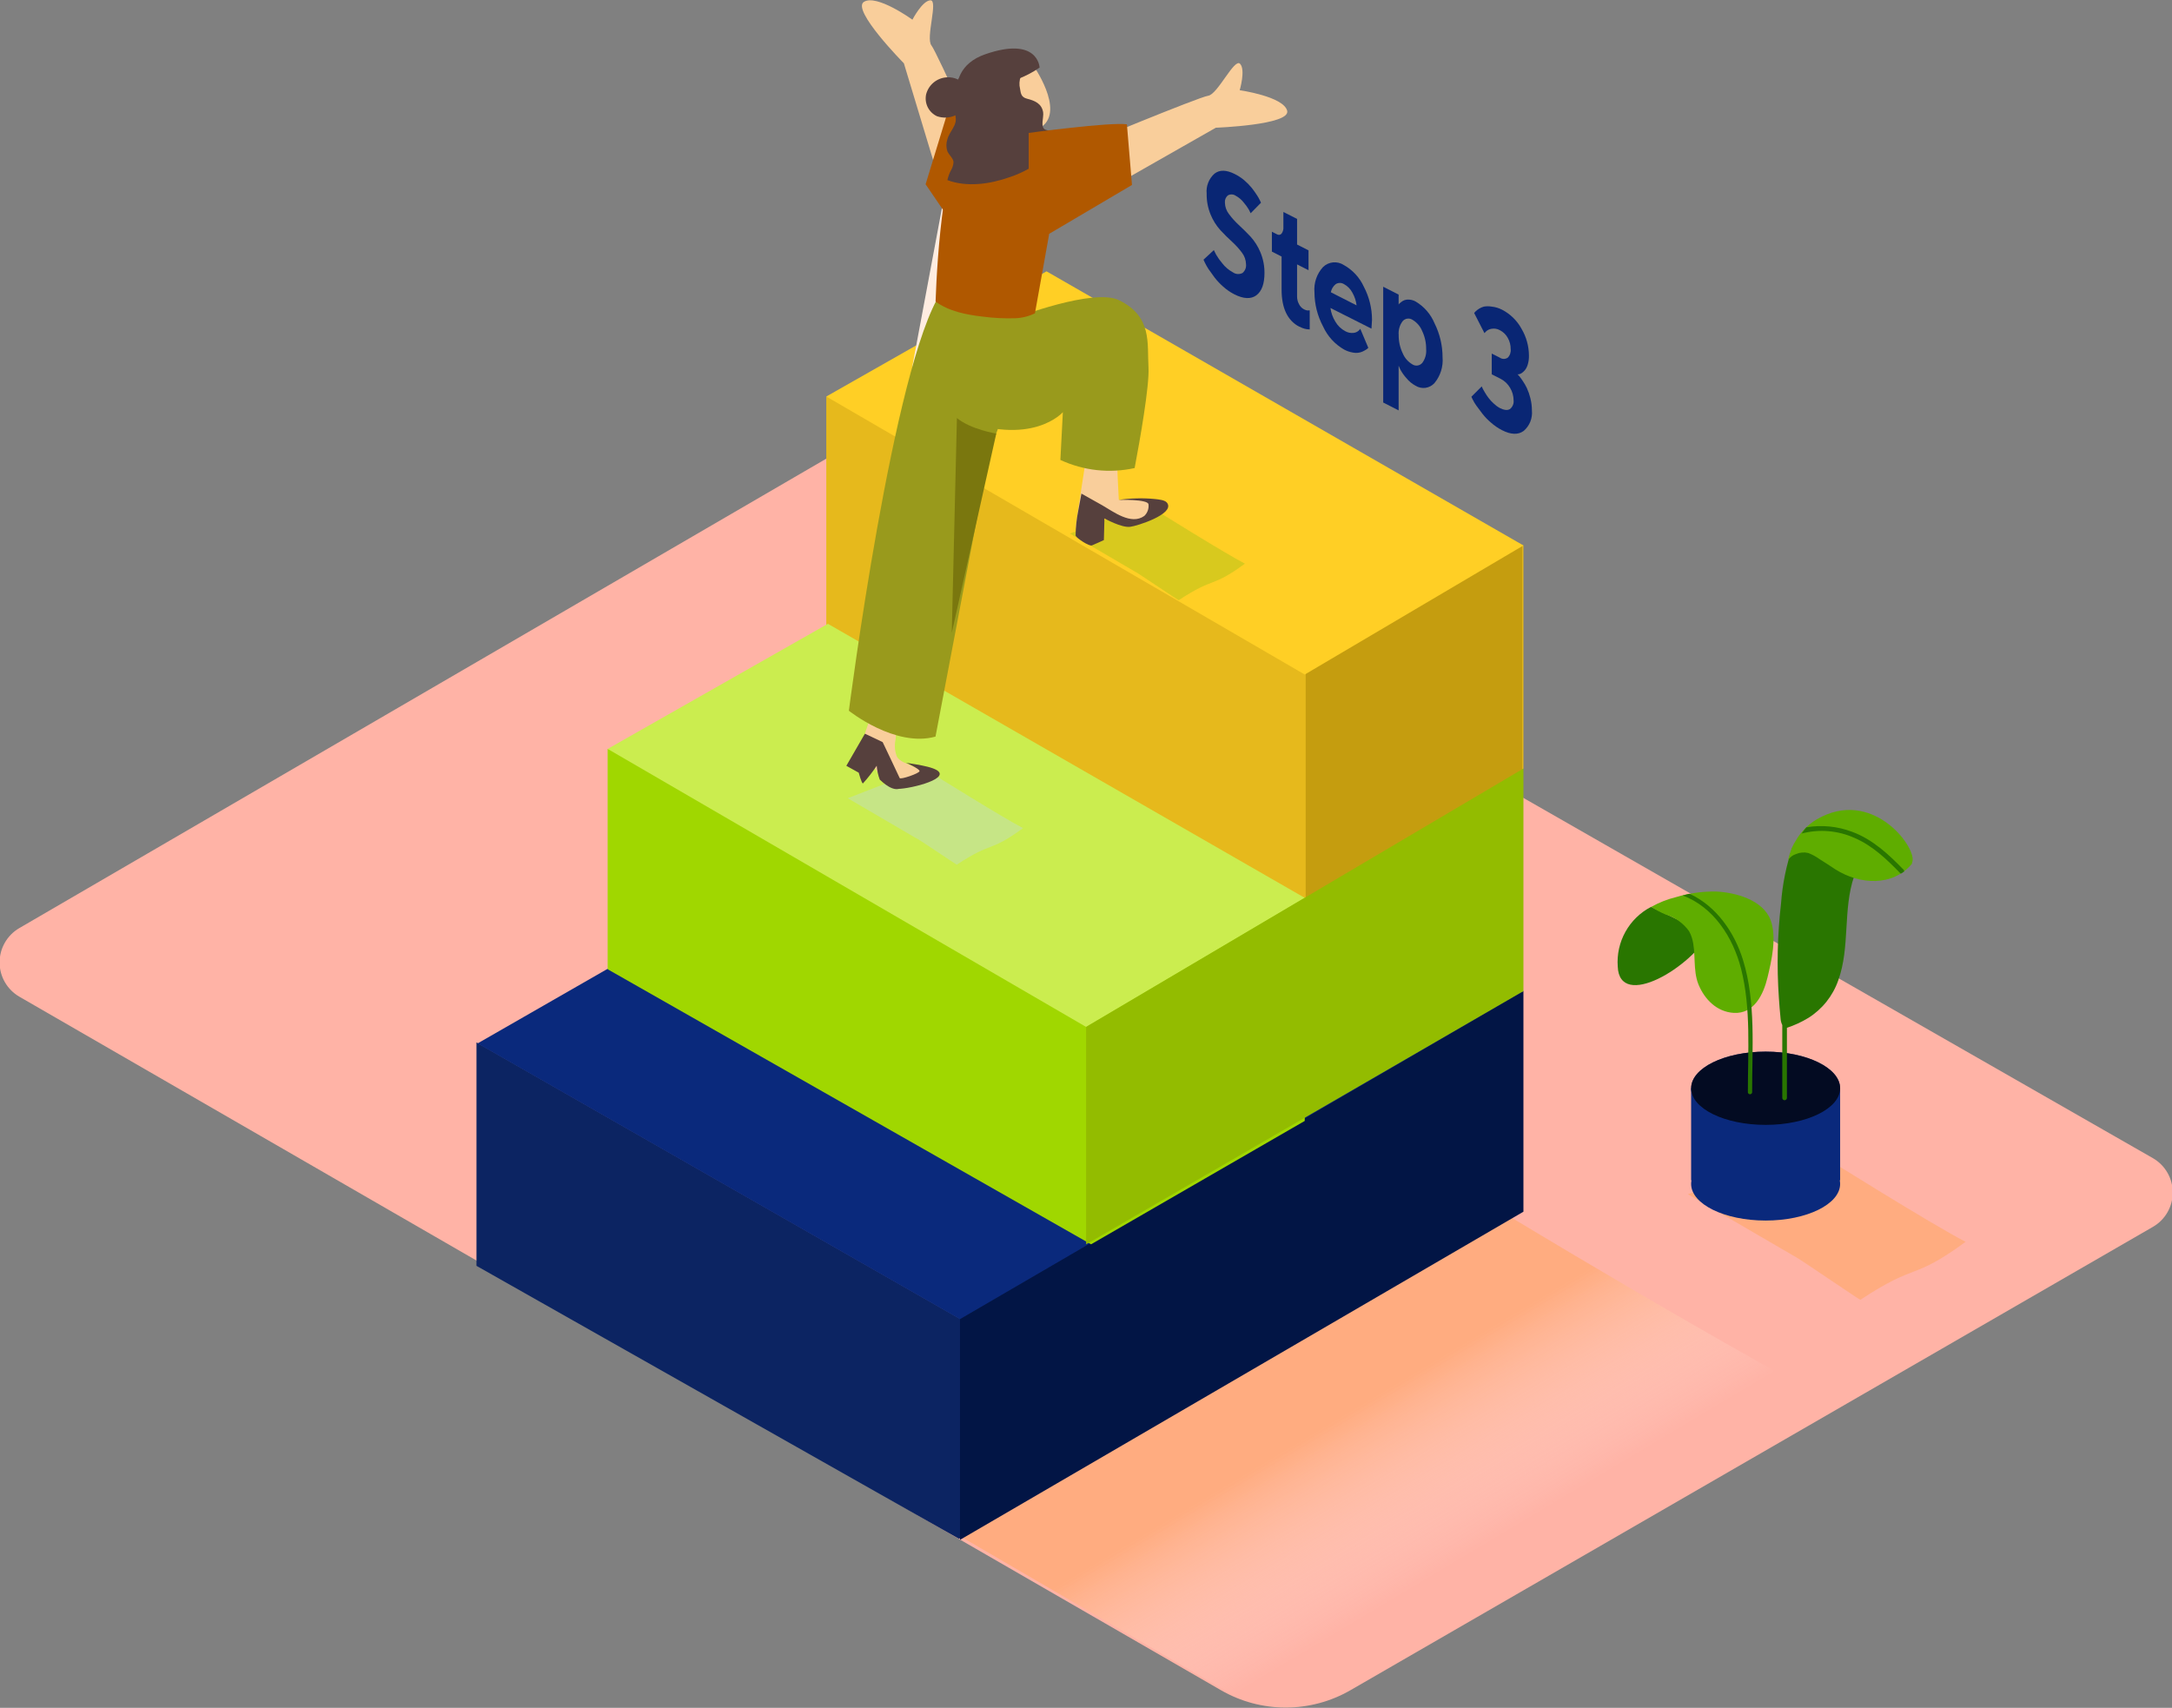 <svg width="351" height="276" viewBox="0 0 351 276" fill="none" xmlns="http://www.w3.org/2000/svg">
<rect x="0" y="0" width="351" height="276" fill="#808080" stroke="none"/>
<g clip-path="url(#clip0)">
<path d="M3.1 150L138.71 71.11C139.684 70.547 140.79 70.251 141.915 70.251C143.04 70.251 144.146 70.547 145.12 71.11L347.9 187.16C348.879 187.721 349.692 188.531 350.257 189.507C350.823 190.484 351.12 191.592 351.12 192.72C351.12 193.848 350.823 194.956 350.257 195.933C349.692 196.909 348.879 197.719 347.9 198.28L218.24 273.15C215.058 274.987 211.449 275.954 207.775 275.954C204.101 275.954 200.492 274.987 197.31 273.15L3.12 161.07C2.152 160.507 1.349 159.7 0.789 158.73C0.23 157.76 -0.065 156.66 -0.067 155.541C-0.069 154.421 0.222 153.32 0.778 152.348C1.334 151.376 2.134 150.566 3.1 150Z" fill="#FFB3A6"/>
<path style="mix-blend-mode:multiply" opacity="0.63" d="M211.47 280.06C247.35 256.36 268.09 254.06 301.47 229.51C280.32 218.51 244.39 197.04 231.34 188.88L142.39 240.83L209.78 280.08L211.47 280.06Z" fill="url(#paint0_linear)"/>
<path d="M77 204.57L154.97 248.68L246.02 195.65V160L154.97 213.02L77 168.46V204.57Z" fill="#0C2462"/>
<path d="M77.17 168.63L169.96 115.39L246.19 160.17L155.14 213.19L77.17 168.63Z" fill="#0A297C"/>
<path d="M155.14 213.19V248.85L246.19 195.82V160.17L155.14 213.19Z" fill="#021545"/>
<path d="M133.53 64.08V124.68L211.65 160.17L246.19 124.2V88.15" fill="#E6B91C"/>
<path d="M211 108.098V178L246 157.391V88L211 108.098Z" fill="#C59D0F"/>
<path d="M210.85 109.01L246.19 88.15L169.12 43.85L133.53 64.08L210.85 109.01Z" fill="#FFCF25"/>
<path d="M98.2 121.03V156.64L176.32 201.09L210.85 181.15V145.1" fill="#A0D700"/>
<path d="M175.52 165.96L210.85 145.1L133.79 100.81L98.2 121.03L175.52 165.96Z" fill="#CBED4F"/>
<path d="M175.52 165.96V201.09L246.19 160.17V124.2L175.52 165.96Z" fill="#93BC00"/>
<path d="M199.53 28.12C200.079 28.39 200.593 28.726 201.06 29.12C201.504 29.495 201.912 29.91 202.28 30.36C202.6 30.77 202.88 31.15 203.11 31.52C203.303 31.806 203.473 32.107 203.62 32.42L203.78 32.76L202.11 34.46C202.04 34.3 201.94 34.09 201.81 33.86C201.57 33.46 201.296 33.082 200.99 32.73C200.643 32.282 200.207 31.911 199.71 31.64C199.524 31.511 199.306 31.436 199.08 31.423C198.854 31.411 198.629 31.462 198.43 31.57C198.259 31.712 198.126 31.894 198.042 32.1C197.958 32.306 197.927 32.529 197.95 32.75C197.962 33.417 198.19 34.063 198.6 34.59C199.072 35.23 199.604 35.822 200.19 36.36C200.817 36.94 201.443 37.56 202.07 38.22C202.749 38.968 203.294 39.827 203.68 40.76C204.129 41.83 204.353 42.98 204.34 44.14C204.34 45.87 203.9 47.07 203.03 47.72C202.16 48.37 200.95 48.32 199.43 47.54C198.797 47.213 198.209 46.806 197.68 46.33C197.17 45.886 196.704 45.394 196.29 44.86C195.93 44.38 195.6 43.91 195.29 43.47C195.067 43.127 194.867 42.769 194.69 42.4L194.49 41.97L196.16 40.42C196.247 40.6 196.367 40.84 196.52 41.14C196.808 41.64 197.143 42.112 197.52 42.55C197.978 43.148 198.558 43.642 199.22 44C199.445 44.163 199.711 44.261 199.988 44.282C200.265 44.304 200.543 44.247 200.79 44.12C200.997 43.948 201.157 43.727 201.257 43.477C201.357 43.228 201.392 42.957 201.36 42.69C201.344 42.02 201.117 41.372 200.71 40.84C200.235 40.2 199.699 39.607 199.11 39.07C198.477 38.497 197.85 37.877 197.23 37.21C196.558 36.465 196.02 35.609 195.64 34.68C195.198 33.609 194.98 32.459 195 31.3C194.941 30.698 195.025 30.09 195.246 29.527C195.466 28.964 195.817 28.461 196.27 28.06C197.09 27.42 198.18 27.44 199.53 28.12Z" fill="#0A297C"/>
<path d="M209.61 35.38V39.52L211.46 40.46V43.67L209.61 42.73V47.94C209.611 48.363 209.717 48.779 209.92 49.15C210.089 49.503 210.366 49.794 210.71 49.98C210.862 50.059 211.023 50.119 211.19 50.16C211.306 50.181 211.424 50.181 211.54 50.16H211.65V53.24C211.082 53.229 210.526 53.078 210.03 52.8H209.97C208.06 51.8 207.11 49.8 207.11 46.8V41.46L205.54 40.66V37.45L206.37 37.87C206.484 37.943 206.621 37.973 206.756 37.952C206.89 37.932 207.012 37.864 207.1 37.76C207.329 37.441 207.436 37.051 207.4 36.66V34.26L209.61 35.38Z" fill="#0A297C"/>
<path d="M221.72 51.69L221.63 53.11L215 49.77C215.106 50.551 215.375 51.3 215.79 51.97C216.17 52.634 216.732 53.176 217.41 53.53C217.808 53.755 218.266 53.849 218.72 53.8C219.037 53.775 219.336 53.644 219.57 53.43L219.83 53.15L221.12 56.21L220.95 56.37C220.801 56.487 220.64 56.587 220.47 56.67C219.907 57.002 219.239 57.11 218.6 56.97C218.121 56.886 217.659 56.728 217.23 56.5C215.729 55.647 214.536 54.341 213.82 52.77C212.909 51.069 212.429 49.17 212.42 47.24C212.355 46.497 212.445 45.748 212.686 45.042C212.928 44.336 213.314 43.688 213.82 43.14C214.26 42.719 214.83 42.46 215.436 42.403C216.042 42.347 216.65 42.498 217.16 42.83C218.587 43.624 219.722 44.854 220.4 46.34C221.266 47.99 221.719 49.826 221.72 51.69ZM215.06 47.23L219.23 49.35C219.141 48.621 218.906 47.917 218.54 47.28C218.237 46.705 217.771 46.231 217.2 45.92C216.998 45.792 216.764 45.724 216.525 45.724C216.286 45.724 216.052 45.792 215.85 45.92C215.432 46.256 215.151 46.732 215.06 47.26" fill="#0A297C"/>
<path d="M231.82 52.24C232.673 53.944 233.118 55.824 233.12 57.73C233.249 59.241 232.778 60.742 231.81 61.91C231.431 62.329 230.916 62.601 230.357 62.678C229.797 62.754 229.228 62.631 228.75 62.33C228.191 62.031 227.698 61.623 227.3 61.13C226.91 60.706 226.574 60.236 226.3 59.73L226.02 59.1V66.32L223.53 65.05V46.34L226.02 47.61V49.21L226.13 49.07L226.45 48.8C226.614 48.673 226.796 48.572 226.99 48.5C227.232 48.422 227.487 48.395 227.74 48.42C228.09 48.447 228.43 48.546 228.74 48.71C230.122 49.522 231.203 50.761 231.82 52.24ZM229.82 58.68C230.313 58.031 230.545 57.221 230.47 56.41C230.482 55.404 230.263 54.408 229.83 53.5C229.522 52.736 228.97 52.096 228.26 51.68C228.015 51.52 227.721 51.453 227.431 51.491C227.141 51.53 226.874 51.671 226.68 51.89C226.188 52.531 225.956 53.335 226.03 54.14C226.017 55.153 226.236 56.155 226.67 57.07C226.983 57.833 227.538 58.472 228.25 58.89C228.494 59.048 228.788 59.113 229.076 59.073C229.364 59.032 229.629 58.889 229.82 58.67" fill="#0A297C"/>
<path d="M242.73 50.05C244.071 50.742 245.172 51.823 245.89 53.15C246.66 54.456 247.07 55.943 247.08 57.46C247.092 57.947 247.028 58.433 246.89 58.9C246.797 59.233 246.641 59.546 246.43 59.82C246.274 60.002 246.096 60.163 245.9 60.3C245.756 60.398 245.592 60.463 245.42 60.49H245.24L245.49 60.76C245.69 61.003 245.877 61.257 246.05 61.52C246.317 61.903 246.551 62.307 246.75 62.73C246.987 63.251 247.175 63.794 247.31 64.35C247.477 65.003 247.561 65.675 247.56 66.35C247.618 66.965 247.528 67.585 247.297 68.157C247.065 68.73 246.699 69.238 246.23 69.64C245.34 70.29 244.18 70.26 242.73 69.52C242.093 69.191 241.498 68.784 240.96 68.31C240.445 67.876 239.976 67.39 239.56 66.86C239.2 66.39 238.88 65.95 238.56 65.52C238.338 65.202 238.141 64.868 237.97 64.52L237.78 64.12L239.46 62.44C239.46 62.51 239.52 62.59 239.57 62.72C239.62 62.85 239.75 63.06 239.94 63.39C240.125 63.709 240.328 64.016 240.55 64.31C240.796 64.631 241.07 64.929 241.37 65.2C241.669 65.49 242.005 65.739 242.37 65.94C243.09 66.3 243.64 66.35 244.02 66.1C244.23 65.93 244.394 65.71 244.495 65.46C244.597 65.21 244.633 64.938 244.6 64.67C244.593 63.964 244.396 63.273 244.03 62.67C243.665 62.038 243.123 61.527 242.47 61.2L241.07 60.49V57.14L242.37 57.8C242.559 57.931 242.784 58.002 243.015 58.002C243.246 58.002 243.471 57.931 243.66 57.8C243.838 57.617 243.973 57.395 244.054 57.153C244.135 56.911 244.161 56.654 244.13 56.4C244.135 55.777 243.976 55.163 243.67 54.62C243.379 54.078 242.929 53.638 242.38 53.36C241.98 53.134 241.513 53.053 241.06 53.13C240.73 53.176 240.42 53.319 240.17 53.54L239.89 53.83L238.23 50.59C238.281 50.516 238.338 50.445 238.4 50.38C238.787 49.987 239.27 49.701 239.8 49.55C240.214 49.48 240.636 49.48 241.05 49.55C241.636 49.612 242.206 49.781 242.73 50.05Z" fill="#0A297C"/>
<g opacity="0.25">
<path opacity="0.25" d="M199.53 28.12C200.079 28.39 200.593 28.726 201.06 29.12C201.504 29.495 201.912 29.91 202.28 30.36C202.6 30.77 202.88 31.15 203.11 31.52C203.303 31.806 203.473 32.107 203.62 32.42L203.78 32.76L202.11 34.46C202.04 34.3 201.94 34.09 201.81 33.86C201.57 33.46 201.296 33.082 200.99 32.73C200.643 32.282 200.207 31.911 199.71 31.64C199.524 31.511 199.306 31.436 199.08 31.423C198.854 31.411 198.629 31.462 198.43 31.57C198.259 31.712 198.126 31.894 198.042 32.1C197.958 32.306 197.927 32.529 197.95 32.75C197.962 33.417 198.19 34.063 198.6 34.59C199.072 35.23 199.604 35.822 200.19 36.36C200.817 36.94 201.443 37.56 202.07 38.22C202.749 38.968 203.294 39.827 203.68 40.76C204.129 41.83 204.353 42.98 204.34 44.14C204.34 45.87 203.9 47.07 203.03 47.72C202.16 48.37 200.95 48.32 199.43 47.54C198.797 47.213 198.209 46.806 197.68 46.33C197.17 45.886 196.704 45.394 196.29 44.86C195.93 44.38 195.6 43.91 195.29 43.47C195.067 43.127 194.867 42.769 194.69 42.4L194.49 41.97L196.16 40.42C196.247 40.6 196.367 40.84 196.52 41.14C196.808 41.64 197.143 42.112 197.52 42.55C197.978 43.148 198.558 43.642 199.22 44C199.445 44.163 199.711 44.261 199.988 44.282C200.265 44.304 200.543 44.247 200.79 44.12C200.997 43.948 201.157 43.727 201.257 43.477C201.357 43.228 201.392 42.957 201.36 42.69C201.344 42.02 201.117 41.372 200.71 40.84C200.235 40.2 199.699 39.607 199.11 39.07C198.477 38.497 197.85 37.877 197.23 37.21C196.558 36.465 196.02 35.609 195.64 34.68C195.198 33.609 194.98 32.459 195 31.3C194.941 30.698 195.025 30.09 195.246 29.527C195.466 28.964 195.817 28.461 196.27 28.06C197.09 27.42 198.18 27.44 199.53 28.12Z" fill="black"/>
<path opacity="0.25" d="M209.61 35.38V39.52L211.46 40.46V43.67L209.61 42.73V47.94C209.611 48.363 209.717 48.779 209.92 49.15C210.089 49.503 210.366 49.794 210.71 49.98C210.862 50.059 211.023 50.119 211.19 50.16C211.306 50.181 211.424 50.181 211.54 50.16H211.65V53.24C211.082 53.229 210.526 53.078 210.03 52.8H209.97C208.06 51.8 207.11 49.8 207.11 46.8V41.46L205.54 40.66V37.45L206.37 37.87C206.484 37.943 206.621 37.973 206.756 37.952C206.89 37.932 207.012 37.864 207.1 37.76C207.329 37.441 207.436 37.051 207.4 36.66V34.26L209.61 35.38Z" fill="black"/>
<path opacity="0.25" d="M221.72 51.69L221.63 53.11L215 49.77C215.106 50.551 215.375 51.3 215.79 51.97C216.17 52.634 216.732 53.176 217.41 53.53C217.808 53.755 218.266 53.849 218.72 53.8C219.037 53.775 219.336 53.644 219.57 53.43L219.83 53.15L221.12 56.21L220.95 56.37C220.801 56.487 220.64 56.587 220.47 56.67C219.907 57.002 219.239 57.11 218.6 56.97C218.121 56.886 217.659 56.728 217.23 56.5C215.729 55.647 214.536 54.341 213.82 52.77C212.909 51.069 212.429 49.17 212.42 47.24C212.355 46.497 212.445 45.748 212.686 45.042C212.928 44.336 213.314 43.688 213.82 43.14C214.26 42.719 214.83 42.46 215.436 42.403C216.042 42.347 216.65 42.498 217.16 42.83C218.587 43.624 219.722 44.854 220.4 46.34C221.266 47.99 221.719 49.826 221.72 51.69ZM215.06 47.23L219.23 49.35C219.141 48.621 218.906 47.917 218.54 47.28C218.237 46.705 217.771 46.231 217.2 45.92C216.998 45.792 216.764 45.724 216.525 45.724C216.286 45.724 216.052 45.792 215.85 45.92C215.432 46.256 215.151 46.732 215.06 47.26" fill="black"/>
<path opacity="0.25" d="M231.82 52.24C232.673 53.944 233.118 55.824 233.12 57.73C233.249 59.241 232.778 60.742 231.81 61.91C231.431 62.329 230.916 62.601 230.357 62.678C229.797 62.754 229.228 62.631 228.75 62.33C228.191 62.031 227.698 61.623 227.3 61.13C226.91 60.706 226.574 60.236 226.3 59.73L226.02 59.1V66.32L223.53 65.05V46.34L226.02 47.61V49.21L226.13 49.07L226.45 48.8C226.614 48.673 226.796 48.572 226.99 48.5C227.232 48.422 227.487 48.395 227.74 48.42C228.09 48.447 228.43 48.546 228.74 48.71C230.122 49.522 231.203 50.761 231.82 52.24ZM229.82 58.68C230.313 58.031 230.545 57.221 230.47 56.41C230.482 55.404 230.263 54.408 229.83 53.5C229.522 52.736 228.97 52.096 228.26 51.68C228.015 51.52 227.721 51.453 227.431 51.491C227.141 51.53 226.874 51.671 226.68 51.89C226.188 52.531 225.956 53.335 226.03 54.14C226.017 55.153 226.236 56.155 226.67 57.07C226.983 57.833 227.538 58.472 228.25 58.89C228.494 59.048 228.788 59.113 229.076 59.073C229.364 59.032 229.629 58.889 229.82 58.67" fill="black"/>
<path opacity="0.25" d="M242.73 50.05C244.071 50.742 245.172 51.823 245.89 53.15C246.66 54.456 247.07 55.943 247.08 57.46C247.092 57.947 247.028 58.433 246.89 58.9C246.797 59.233 246.641 59.546 246.43 59.82C246.274 60.002 246.096 60.163 245.9 60.3C245.756 60.398 245.592 60.463 245.42 60.49H245.24L245.49 60.76C245.69 61.003 245.877 61.257 246.05 61.52C246.317 61.903 246.551 62.307 246.75 62.73C246.987 63.251 247.175 63.794 247.31 64.35C247.477 65.003 247.561 65.675 247.56 66.35C247.618 66.965 247.528 67.585 247.297 68.157C247.065 68.73 246.699 69.238 246.23 69.64C245.34 70.29 244.18 70.26 242.73 69.52C242.093 69.191 241.498 68.784 240.96 68.31C240.445 67.876 239.976 67.39 239.56 66.86C239.2 66.39 238.88 65.95 238.56 65.52C238.338 65.202 238.141 64.868 237.97 64.52L237.78 64.12L239.46 62.44C239.46 62.51 239.52 62.59 239.57 62.72C239.62 62.85 239.75 63.06 239.94 63.39C240.125 63.709 240.328 64.016 240.55 64.31C240.796 64.631 241.07 64.929 241.37 65.2C241.669 65.49 242.005 65.739 242.37 65.94C243.09 66.3 243.64 66.35 244.02 66.1C244.23 65.93 244.394 65.71 244.495 65.46C244.597 65.21 244.633 64.938 244.6 64.67C244.593 63.964 244.396 63.273 244.03 62.67C243.665 62.038 243.123 61.527 242.47 61.2L241.07 60.49V57.14L242.37 57.8C242.559 57.931 242.784 58.002 243.015 58.002C243.246 58.002 243.471 57.931 243.66 57.8C243.838 57.617 243.973 57.395 244.054 57.153C244.135 56.911 244.161 56.654 244.13 56.4C244.135 55.777 243.976 55.163 243.67 54.62C243.379 54.078 242.929 53.638 242.38 53.36C241.98 53.134 241.513 53.053 241.06 53.13C240.73 53.176 240.42 53.319 240.17 53.54L239.89 53.83L238.23 50.59C238.281 50.516 238.338 50.445 238.4 50.38C238.787 49.987 239.27 49.701 239.8 49.55C240.214 49.48 240.636 49.48 241.05 49.55C241.636 49.612 242.206 49.781 242.73 50.05Z" fill="black"/>
</g>
<path style="mix-blend-mode:multiply" opacity="0.63" d="M300.64 210.06C309.97 203.9 308.94 207.06 317.64 200.69C312.14 197.83 295.64 187.53 292.27 185.41L272.77 193L290.29 203.2C290.43 203.18 300.49 210.06 300.64 210.06Z" fill="url(#paint1_linear)"/>
<path d="M273.29 175.87V190.75H297.37V175.87" fill="#0A297C"/>
<path d="M285.33 181.79C291.98 181.79 297.37 179.139 297.37 175.87C297.37 172.6 291.98 169.95 285.33 169.95C278.681 169.95 273.29 172.6 273.29 175.87C273.29 179.139 278.681 181.79 285.33 181.79Z" fill="#0A297C"/>
<path opacity="0.73" d="M285.33 181.79C291.98 181.79 297.37 179.139 297.37 175.87C297.37 172.6 291.98 169.95 285.33 169.95C278.681 169.95 273.29 172.6 273.29 175.87C273.29 179.139 278.681 181.79 285.33 181.79Z" fill="black"/>
<path d="M285.33 197.25C291.98 197.25 297.37 194.599 297.37 191.33C297.37 188.06 291.98 185.41 285.33 185.41C278.681 185.41 273.29 188.06 273.29 191.33C273.29 194.599 278.681 197.25 285.33 197.25Z" fill="#0A297C"/>
<path d="M298.81 141.27C296.27 140.27 292.75 136.77 289.68 136.88C288.667 139.83 288.042 142.899 287.82 146.01C287.235 151.072 287.118 156.177 287.47 161.26C287.543 162.393 287.637 163.523 287.75 164.65C287.775 164.998 287.866 165.337 288.02 165.65C288.02 169.577 288.02 173.503 288.02 177.43C288.02 177.529 288.059 177.625 288.13 177.695C288.2 177.765 288.296 177.805 288.395 177.805C288.494 177.805 288.59 177.765 288.66 177.695C288.73 177.625 288.77 177.529 288.77 177.43C288.77 173.65 288.77 169.873 288.77 166.1C289.977 165.703 291.134 165.169 292.22 164.51C294.483 163.091 296.194 160.943 297.07 158.42C299.01 153.01 297.79 146.97 299.63 141.62C299.34 141.48 299.07 141.38 298.81 141.27Z" fill="#297600"/>
<path d="M293.6 132.41C292.162 133.258 290.975 134.473 290.16 135.93C289.948 136.245 289.767 136.58 289.62 136.93L289.52 137.16C289.288 137.771 289.094 138.395 288.94 139.03C289.233 138.554 289.687 138.199 290.22 138.03C290.85 137.756 291.551 137.692 292.22 137.85C292.872 138.106 293.491 138.441 294.06 138.85C294.92 139.37 295.75 139.95 296.59 140.49C300.59 143.02 305.89 143.28 308.97 139.59C308.97 139.44 309.05 139.3 309.07 139.15C309.54 136.63 302.42 127.28 293.6 132.41Z" fill="#5FAD00"/>
<path d="M307.22 141.17L307.72 140.84C307.727 140.787 307.722 140.733 307.705 140.683C307.687 140.633 307.658 140.587 307.62 140.55C305.21 138.07 302.62 135.65 299.32 134.43C296.959 133.532 294.401 133.28 291.91 133.7C291.64 134.01 291.4 134.34 291.16 134.7C293.998 133.959 297.004 134.209 299.68 135.41C302.59 136.65 304.91 138.88 307.09 141.12C307.13 141.145 307.174 141.162 307.22 141.17Z" fill="#297600"/>
<path d="M266.81 146.56C265.07 147.466 263.634 148.862 262.678 150.575C261.722 152.288 261.288 154.244 261.43 156.2C261.71 163.3 273.43 156.37 276.53 150.37C279.63 144.37 280.12 152.93 280.12 152.93" fill="#297600"/>
<path d="M277.34 144.08C275.143 144.042 272.954 144.345 270.85 144.98C269.451 145.321 268.105 145.853 266.85 146.56C267.586 147.052 268.37 147.467 269.19 147.8C270.718 148.254 272.049 149.208 272.97 150.51C273.158 150.849 273.309 151.208 273.42 151.58C274.13 153.92 273.52 156.75 274.48 159.1C275.44 161.45 277.4 163.52 280.17 163.69C283.47 163.89 284.98 160.69 285.63 157.98C286.28 155.27 287.17 151.5 286.13 148.68C284.87 145.41 280.46 144.23 277.34 144.08Z" fill="#5FAD00"/>
<path d="M281.68 155.16C280.3 150.67 277.36 146.44 273.07 144.46H272.91L272.71 144.52L271.93 144.72C276.93 146.58 280.07 151.51 281.36 156.55C283 163 282.45 169.98 282.46 176.55C282.474 176.631 282.516 176.705 282.579 176.759C282.642 176.812 282.722 176.841 282.805 176.841C282.888 176.841 282.967 176.812 283.031 176.759C283.094 176.705 283.136 176.631 283.15 176.55C283.13 169.54 283.79 162 281.68 155.16Z" fill="#297600"/>
<path style="mix-blend-mode:multiply" opacity="0.63" d="M154.62 139.74C160.5 135.86 159.85 137.85 165.32 133.83C161.86 132.02 151.47 125.53 149.32 124.2L137 129L148 135.43C148.18 135.4 154.52 139.74 154.62 139.74Z" fill="url(#paint2_linear)"/>
<path style="mix-blend-mode:multiply" opacity="0.63" d="M190.48 97C196.36 93.12 195.71 95.11 201.18 91.09C197.72 89.28 187.33 82.79 185.18 81.46L172.9 86.23L183.9 92.66C184 92.7 190.39 97 190.48 97Z" fill="url(#paint3_linear)"/>
<path d="M152.23 33.59L147.4 59.39L161.57 43.16" fill="#FFEDE1"/>
<path d="M187 80.87C185.83 80.51 180.8 80.79 180.8 80.79C180.8 80.79 180.43 74.01 180.55 73.79H175.55C175.55 73.79 174 83.74 173.9 84.73C173.71 86.55 175.9 87.35 176.4 87.33C176.766 87.246 177.127 87.139 177.48 87.01C177.388 86.056 177.388 85.094 177.48 84.14C177.55 83.71 177.67 83.41 178.11 83.29C178.9 83.08 180.27 83.64 181.03 83.87C181.79 84.1 182.82 84.45 183.72 84.71C185.86 83.85 187.72 83 187.87 82.6C188.33 81.61 188.78 81.42 187 80.87Z" fill="#F9CE9B"/>
<path d="M188.67 81.36L188.56 81.21C188.21 80.79 187.17 80.71 186.68 80.65C184.712 80.457 182.727 80.504 180.77 80.79C180.77 80.79 185.51 80.64 185.6 81.5C185.641 81.845 185.601 82.194 185.483 82.52C185.364 82.847 185.172 83.141 184.92 83.38C182.78 84.91 179.92 82.68 178.13 81.66L174.76 79.77L174.23 82.62C173.971 83.921 173.834 85.243 173.82 86.57C174.02 87 176 88.32 176.46 88.14C176.92 87.96 178.39 87.28 178.39 87.28L178.48 83.78C178.48 83.78 181.27 85.35 182.68 85.13C183.75 85 189.71 83.12 188.67 81.36Z" fill="#56403D"/>
<path d="M171.76 66.61L171.36 74.33C175.108 76.071 179.325 76.531 183.36 75.64C184.2 71.2 185.77 62.35 185.6 59.38C185.37 55.38 186.22 51.15 180.83 48.51C176.7 46.51 164.08 51.37 164.08 51.37L154.59 67.56C166.77 72.39 171.76 66.61 171.76 66.61Z" fill="#999A1C"/>
<path d="M147.37 123.79C146.6 123.43 145.45 123.09 144.96 122.32C144.599 121.436 144.515 120.463 144.72 119.53C144.787 118.643 144.877 117.76 144.99 116.88C144.945 116.836 144.911 116.783 144.888 116.724C144.866 116.665 144.856 116.603 144.86 116.54C144.891 115.819 144.972 115.1 145.1 114.39L141.51 113.66C141.51 113.66 139.25 119.66 139.28 120.4C139.31 121.14 142.28 126.18 143.98 126.68C145.68 127.18 150.73 126.16 151.2 125.54V125.48C149.94 124.94 148.64 124.38 147.37 123.79Z" fill="#F9CE9B"/>
<path d="M142.63 120.83C142.63 120.83 143.9 126.95 144.55 127.41C145.2 127.87 152.72 126.31 151.78 124.81C151.18 123.81 146.78 123.4 146.41 123.25C146.41 123.25 148.64 124.25 148.6 124.62C148.56 124.99 145.51 126.03 145.39 125.74C145.27 125.45 142.64 119.93 142.64 119.93L139.77 118.57L136.77 123.76L138.77 124.87C138.77 124.87 139.23 126.59 139.45 126.61C140.264 125.714 141.009 124.758 141.68 123.75C141.736 124.516 141.901 125.27 142.17 125.99C142.44 126.23 144.65 128.48 145.92 127.07L144.12 124.57" fill="#56403D"/>
<path d="M163.39 63.74C165.71 56.15 165.77 57.5 167.29 51.24L152.11 47.24C144.37 58.84 137.18 114.86 137.18 114.86C137.18 114.86 144.67 120.86 151.18 119.04C151.18 119.04 159.95 72.83 159.97 72.78C161.21 69.65 161.26 69.05 163.39 63.74Z" fill="#999A1C"/>
<path d="M161 70.07C161 70.07 156.91 69.42 154.64 67.56L153.81 102.28L161 70.07Z" fill="#7A770E"/>
<path d="M159.88 27.48C159.88 27.48 151.48 8.56 150.52 7.34C149.56 6.12 151.67 -0.02 150.35 0.05C149.03 0.12 147.45 3.18 147.45 3.18C147.45 3.18 141.67 -1 139.61 0.3C137.55 1.6 146.07 10.23 146.07 10.23L153.15 33.67" fill="#F9CE9B"/>
<path d="M174.59 23.62C174.59 23.62 193.72 15.69 195.25 15.47C196.78 15.25 199.48 9.34 200.4 10.31C201.32 11.28 200.34 14.58 200.34 14.58C200.34 14.58 207.4 15.58 208.01 17.89C208.62 20.2 196.48 20.64 196.48 20.64L175.19 32.76" fill="#F9CE9B"/>
<path d="M160.16 21.6L153.8 15.97L149.58 29.78L154.87 37.54" fill="#B05800"/>
<path d="M170.09 25H169.5C166.45 25 163.08 20.86 163.08 20.86C163.08 20.86 162 11.3 156.57 19C152.57 24.72 151.47 40.9 151.19 48.73C153.36 50.33 156.19 50.87 158.83 51.17C160.583 51.401 162.352 51.487 164.12 51.43C165.207 51.383 166.273 51.111 167.25 50.63L169.52 37.98C169.49 33.646 169.681 29.314 170.09 25Z" fill="#B05800"/>
<path d="M166.9 10.46C166.9 10.46 172.1 17.75 168.37 20.46C164.64 23.17 160.94 20.02 160.47 19.13C160 18.24 159 11 166.9 10.46Z" fill="#F9CE9B"/>
<path d="M167 9.23C165.874 8.711 164.649 8.443 163.41 8.443C162.171 8.443 160.946 8.711 159.82 9.23C157.826 9.903 156.082 11.166 154.82 12.85C154.247 12.568 153.607 12.447 152.97 12.5C152.197 12.551 151.46 12.845 150.866 13.341C150.271 13.837 149.849 14.509 149.66 15.26C149.513 15.958 149.606 16.685 149.923 17.324C150.241 17.963 150.765 18.476 151.41 18.78C152.392 19.122 153.467 19.068 154.41 18.63V18.81C154.75 20.27 153.41 21.22 153.09 22.55C152.891 23.157 152.891 23.813 153.09 24.42C153.32 25.02 154.09 25.6 154.09 26.22C154.054 26.722 153.892 27.207 153.62 27.63C153.389 28.101 153.214 28.598 153.1 29.11C156.27 30.28 159.95 29.76 163.1 28.65C166.53 27.541 169.508 25.352 171.59 22.41C171.401 22.106 171.149 21.847 170.85 21.65C170.25 21.356 169.619 21.128 168.97 20.97C168.03 20.59 168.72 18.97 168.57 18.12C168.32 16.71 167.21 16.27 165.97 15.95C165.08 15.72 164.97 15.21 164.84 14.34C164.674 13.676 164.719 12.977 164.97 12.34C165.23 12.339 165.481 12.247 165.68 12.08C166.081 11.756 166.521 11.483 166.99 11.27C167.221 11.148 167.396 10.941 167.476 10.693C167.556 10.444 167.536 10.174 167.42 9.94C167.418 9.795 167.378 9.654 167.304 9.529C167.231 9.405 167.126 9.302 167 9.23Z" fill="#56403D"/>
<path d="M164.37 12.81C165.656 12.338 166.876 11.703 168 10.92C168 10.79 167.69 5.84 159.24 8.76C150.79 11.68 156.37 21.49 156.37 21.49" fill="#56403D"/>
<path d="M166.24 21.48C166.24 21.48 179.24 19.71 182.11 20.09L182.93 29.89L166.24 39.74" fill="#B05800"/>
</g>
<defs>
<linearGradient id="paint0_linear" x1="233.09" y1="253.89" x2="217.69" y2="228.09" gradientUnits="userSpaceOnUse">
<stop stop-color="white" stop-opacity="0"/>
<stop offset="0.99" stop-color="#FFA86A"/>
</linearGradient>
<linearGradient id="paint1_linear" x1="15123" y1="5650.81" x2="15010.5" y2="5299.98" gradientUnits="userSpaceOnUse">
<stop stop-color="white" stop-opacity="0"/>
<stop offset="0.99" stop-color="#FFA86A"/>
</linearGradient>
<linearGradient id="paint2_linear" x1="5371.1" y1="2496.07" x2="5326.41" y2="2356.59" gradientUnits="userSpaceOnUse">
<stop stop-color="#8BDB5A" stop-opacity="0"/>
<stop offset="0.99" stop-color="#C4E2A6"/>
</linearGradient>
<linearGradient id="paint3_linear" x1="6413.73" y1="1789.77" x2="6369" y2="1650.2" gradientUnits="userSpaceOnUse">
<stop stop-color="white" stop-opacity="0"/>
<stop offset="0.99" stop-color="#C2C61A"/>
</linearGradient>
<clipPath id="clip0">
<rect width="351" height="276" fill="white"/>
</clipPath>
</defs>
</svg>
